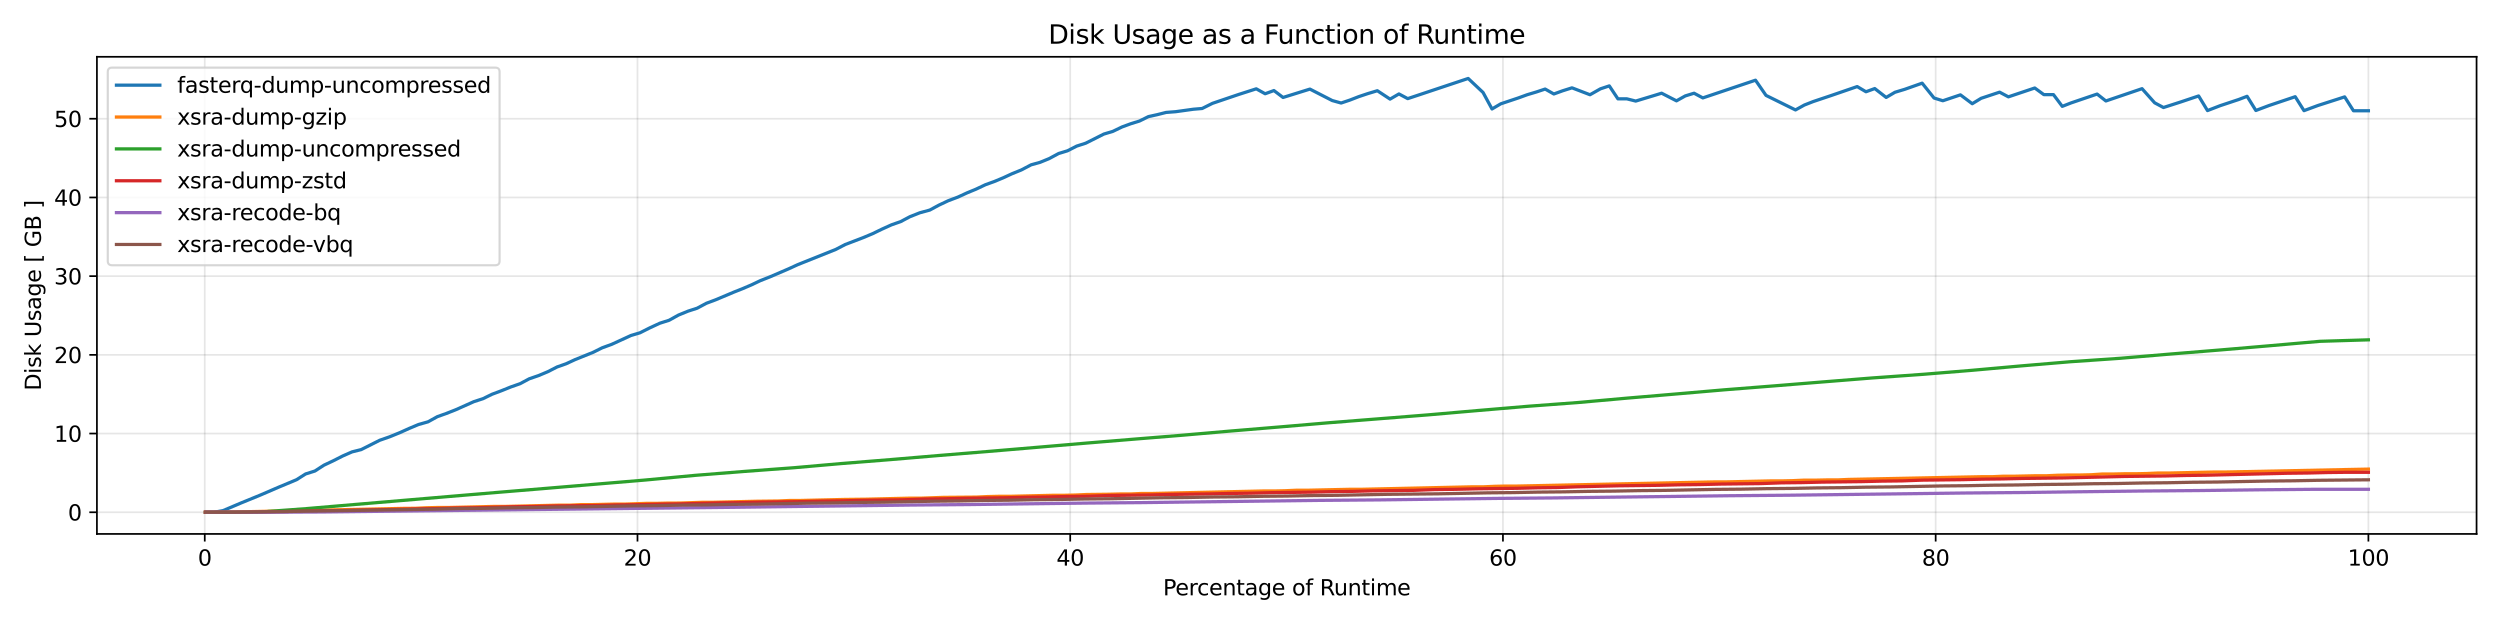 <?xml version="1.0" encoding="utf-8" standalone="no"?>
<!DOCTYPE svg PUBLIC "-//W3C//DTD SVG 1.1//EN"
  "http://www.w3.org/Graphics/SVG/1.1/DTD/svg11.dtd">
<svg xmlns:xlink="http://www.w3.org/1999/xlink" width="1152pt" height="288pt" viewBox="0 0 1152 288" xmlns="http://www.w3.org/2000/svg" version="1.1">
 <defs>
  <style type="text/css">*{stroke-linejoin: round; stroke-linecap: butt}</style>
 </defs>
 <g id="figure_1">
  <g id="patch_1">
   <path d="M 0 288 
L 1152 288 
L 1152 0 
L 0 0 
z
" style="fill: #ffffff"/>
  </g>
  <g id="axes_1">
   <g id="patch_2">
    <path d="M 44.66 246.04 
L 1141.2 246.04 
L 1141.2 26.16 
L 44.66 26.16 
z
" style="fill: #ffffff"/>
   </g>
   <g id="FillBetweenPolyCollection_1"/>
   <g id="FillBetweenPolyCollection_2"/>
   <g id="FillBetweenPolyCollection_3"/>
   <g id="FillBetweenPolyCollection_4"/>
   <g id="FillBetweenPolyCollection_5"/>
   <g id="FillBetweenPolyCollection_6"/>
   <g id="matplotlib.axis_1">
    <g id="xtick_1">
     <g id="line2d_1">
      <path d="M 94.351 246.04 
L 94.351 26.16 
" clip-path="url(#pc19ddff204)" style="fill: none; stroke: #000000; stroke-opacity: 0.1; stroke-width: 0.8; stroke-linecap: square"/>
     </g>
     <g id="line2d_2">
      <defs>
       <path id="ma1c5b568ad" d="M 0 0 
L 0 3.5 
" style="stroke: #000000; stroke-width: 0.8"/>
      </defs>
      <g>
       <use xlink:href="#ma1c5b568ad" x="94.351" y="246.04" style="stroke: #000000; stroke-width: 0.8"/>
      </g>
     </g>
     <g id="text_1">
      <!-- 0 -->
      <g transform="translate(91.17 260.638) scale(0.1 -0.1)">
       <defs>
        <path id="DejaVuSans-30" d="M 2034 4250 
Q 1547 4250 1301 3770 
Q 1056 3291 1056 2328 
Q 1056 1369 1301 889 
Q 1547 409 2034 409 
Q 2525 409 2770 889 
Q 3016 1369 3016 2328 
Q 3016 3291 2770 3770 
Q 2525 4250 2034 4250 
z
M 2034 4750 
Q 2819 4750 3233 4129 
Q 3647 3509 3647 2328 
Q 3647 1150 3233 529 
Q 2819 -91 2034 -91 
Q 1250 -91 836 529 
Q 422 1150 422 2328 
Q 422 3509 836 4129 
Q 1250 4750 2034 4750 
z
" transform="scale(0.016)"/>
       </defs>
       <use xlink:href="#DejaVuSans-30"/>
      </g>
     </g>
    </g>
    <g id="xtick_2">
     <g id="line2d_3">
      <path d="M 293.753 246.04 
L 293.753 26.16 
" clip-path="url(#pc19ddff204)" style="fill: none; stroke: #000000; stroke-opacity: 0.1; stroke-width: 0.8; stroke-linecap: square"/>
     </g>
     <g id="line2d_4">
      <g>
       <use xlink:href="#ma1c5b568ad" x="293.753" y="246.04" style="stroke: #000000; stroke-width: 0.8"/>
      </g>
     </g>
     <g id="text_2">
      <!-- 20 -->
      <g transform="translate(287.39 260.638) scale(0.1 -0.1)">
       <defs>
        <path id="DejaVuSans-32" d="M 1228 531 
L 3431 531 
L 3431 0 
L 469 0 
L 469 531 
Q 828 903 1448 1529 
Q 2069 2156 2228 2338 
Q 2531 2678 2651 2914 
Q 2772 3150 2772 3378 
Q 2772 3750 2511 3984 
Q 2250 4219 1831 4219 
Q 1534 4219 1204 4116 
Q 875 4013 500 3803 
L 500 4441 
Q 881 4594 1212 4672 
Q 1544 4750 1819 4750 
Q 2544 4750 2975 4387 
Q 3406 4025 3406 3419 
Q 3406 3131 3298 2873 
Q 3191 2616 2906 2266 
Q 2828 2175 2409 1742 
Q 1991 1309 1228 531 
z
" transform="scale(0.016)"/>
       </defs>
       <use xlink:href="#DejaVuSans-32"/>
       <use xlink:href="#DejaVuSans-30" transform="translate(63.623 0)"/>
      </g>
     </g>
    </g>
    <g id="xtick_3">
     <g id="line2d_5">
      <path d="M 493.154 246.04 
L 493.154 26.16 
" clip-path="url(#pc19ddff204)" style="fill: none; stroke: #000000; stroke-opacity: 0.1; stroke-width: 0.8; stroke-linecap: square"/>
     </g>
     <g id="line2d_6">
      <g>
       <use xlink:href="#ma1c5b568ad" x="493.154" y="246.04" style="stroke: #000000; stroke-width: 0.8"/>
      </g>
     </g>
     <g id="text_3">
      <!-- 40 -->
      <g transform="translate(486.791 260.638) scale(0.1 -0.1)">
       <defs>
        <path id="DejaVuSans-34" d="M 2419 4116 
L 825 1625 
L 2419 1625 
L 2419 4116 
z
M 2253 4666 
L 3047 4666 
L 3047 1625 
L 3713 1625 
L 3713 1100 
L 3047 1100 
L 3047 0 
L 2419 0 
L 2419 1100 
L 313 1100 
L 313 1709 
L 2253 4666 
z
" transform="scale(0.016)"/>
       </defs>
       <use xlink:href="#DejaVuSans-34"/>
       <use xlink:href="#DejaVuSans-30" transform="translate(63.623 0)"/>
      </g>
     </g>
    </g>
    <g id="xtick_4">
     <g id="line2d_7">
      <path d="M 692.555 246.04 
L 692.555 26.16 
" clip-path="url(#pc19ddff204)" style="fill: none; stroke: #000000; stroke-opacity: 0.1; stroke-width: 0.8; stroke-linecap: square"/>
     </g>
     <g id="line2d_8">
      <g>
       <use xlink:href="#ma1c5b568ad" x="692.555" y="246.04" style="stroke: #000000; stroke-width: 0.8"/>
      </g>
     </g>
     <g id="text_4">
      <!-- 60 -->
      <g transform="translate(686.192 260.638) scale(0.1 -0.1)">
       <defs>
        <path id="DejaVuSans-36" d="M 2113 2584 
Q 1688 2584 1439 2293 
Q 1191 2003 1191 1497 
Q 1191 994 1439 701 
Q 1688 409 2113 409 
Q 2538 409 2786 701 
Q 3034 994 3034 1497 
Q 3034 2003 2786 2293 
Q 2538 2584 2113 2584 
z
M 3366 4563 
L 3366 3988 
Q 3128 4100 2886 4159 
Q 2644 4219 2406 4219 
Q 1781 4219 1451 3797 
Q 1122 3375 1075 2522 
Q 1259 2794 1537 2939 
Q 1816 3084 2150 3084 
Q 2853 3084 3261 2657 
Q 3669 2231 3669 1497 
Q 3669 778 3244 343 
Q 2819 -91 2113 -91 
Q 1303 -91 875 529 
Q 447 1150 447 2328 
Q 447 3434 972 4092 
Q 1497 4750 2381 4750 
Q 2619 4750 2861 4703 
Q 3103 4656 3366 4563 
z
" transform="scale(0.016)"/>
       </defs>
       <use xlink:href="#DejaVuSans-36"/>
       <use xlink:href="#DejaVuSans-30" transform="translate(63.623 0)"/>
      </g>
     </g>
    </g>
    <g id="xtick_5">
     <g id="line2d_9">
      <path d="M 891.956 246.04 
L 891.956 26.16 
" clip-path="url(#pc19ddff204)" style="fill: none; stroke: #000000; stroke-opacity: 0.1; stroke-width: 0.8; stroke-linecap: square"/>
     </g>
     <g id="line2d_10">
      <g>
       <use xlink:href="#ma1c5b568ad" x="891.956" y="246.04" style="stroke: #000000; stroke-width: 0.8"/>
      </g>
     </g>
     <g id="text_5">
      <!-- 80 -->
      <g transform="translate(885.594 260.638) scale(0.1 -0.1)">
       <defs>
        <path id="DejaVuSans-38" d="M 2034 2216 
Q 1584 2216 1326 1975 
Q 1069 1734 1069 1313 
Q 1069 891 1326 650 
Q 1584 409 2034 409 
Q 2484 409 2743 651 
Q 3003 894 3003 1313 
Q 3003 1734 2745 1975 
Q 2488 2216 2034 2216 
z
M 1403 2484 
Q 997 2584 770 2862 
Q 544 3141 544 3541 
Q 544 4100 942 4425 
Q 1341 4750 2034 4750 
Q 2731 4750 3128 4425 
Q 3525 4100 3525 3541 
Q 3525 3141 3298 2862 
Q 3072 2584 2669 2484 
Q 3125 2378 3379 2068 
Q 3634 1759 3634 1313 
Q 3634 634 3220 271 
Q 2806 -91 2034 -91 
Q 1263 -91 848 271 
Q 434 634 434 1313 
Q 434 1759 690 2068 
Q 947 2378 1403 2484 
z
M 1172 3481 
Q 1172 3119 1398 2916 
Q 1625 2713 2034 2713 
Q 2441 2713 2670 2916 
Q 2900 3119 2900 3481 
Q 2900 3844 2670 4047 
Q 2441 4250 2034 4250 
Q 1625 4250 1398 4047 
Q 1172 3844 1172 3481 
z
" transform="scale(0.016)"/>
       </defs>
       <use xlink:href="#DejaVuSans-38"/>
       <use xlink:href="#DejaVuSans-30" transform="translate(63.623 0)"/>
      </g>
     </g>
    </g>
    <g id="xtick_6">
     <g id="line2d_11">
      <path d="M 1091.357 246.04 
L 1091.357 26.16 
" clip-path="url(#pc19ddff204)" style="fill: none; stroke: #000000; stroke-opacity: 0.1; stroke-width: 0.8; stroke-linecap: square"/>
     </g>
     <g id="line2d_12">
      <g>
       <use xlink:href="#ma1c5b568ad" x="1091.357" y="246.04" style="stroke: #000000; stroke-width: 0.8"/>
      </g>
     </g>
     <g id="text_6">
      <!-- 100 -->
      <g transform="translate(1081.814 260.638) scale(0.1 -0.1)">
       <defs>
        <path id="DejaVuSans-31" d="M 794 531 
L 1825 531 
L 1825 4091 
L 703 3866 
L 703 4441 
L 1819 4666 
L 2450 4666 
L 2450 531 
L 3481 531 
L 3481 0 
L 794 0 
L 794 531 
z
" transform="scale(0.016)"/>
       </defs>
       <use xlink:href="#DejaVuSans-31"/>
       <use xlink:href="#DejaVuSans-30" transform="translate(63.623 0)"/>
       <use xlink:href="#DejaVuSans-30" transform="translate(127.246 0)"/>
      </g>
     </g>
    </g>
    <g id="text_7">
     <!-- Percentage of Runtime -->
     <g transform="translate(535.927 274.317) scale(0.1 -0.1)">
      <defs>
       <path id="DejaVuSans-50" d="M 1259 4147 
L 1259 2394 
L 2053 2394 
Q 2494 2394 2734 2622 
Q 2975 2850 2975 3272 
Q 2975 3691 2734 3919 
Q 2494 4147 2053 4147 
L 1259 4147 
z
M 628 4666 
L 2053 4666 
Q 2838 4666 3239 4311 
Q 3641 3956 3641 3272 
Q 3641 2581 3239 2228 
Q 2838 1875 2053 1875 
L 1259 1875 
L 1259 0 
L 628 0 
L 628 4666 
z
" transform="scale(0.016)"/>
       <path id="DejaVuSans-65" d="M 3597 1894 
L 3597 1613 
L 953 1613 
Q 991 1019 1311 708 
Q 1631 397 2203 397 
Q 2534 397 2845 478 
Q 3156 559 3463 722 
L 3463 178 
Q 3153 47 2828 -22 
Q 2503 -91 2169 -91 
Q 1331 -91 842 396 
Q 353 884 353 1716 
Q 353 2575 817 3079 
Q 1281 3584 2069 3584 
Q 2775 3584 3186 3129 
Q 3597 2675 3597 1894 
z
M 3022 2063 
Q 3016 2534 2758 2815 
Q 2500 3097 2075 3097 
Q 1594 3097 1305 2825 
Q 1016 2553 972 2059 
L 3022 2063 
z
" transform="scale(0.016)"/>
       <path id="DejaVuSans-72" d="M 2631 2963 
Q 2534 3019 2420 3045 
Q 2306 3072 2169 3072 
Q 1681 3072 1420 2755 
Q 1159 2438 1159 1844 
L 1159 0 
L 581 0 
L 581 3500 
L 1159 3500 
L 1159 2956 
Q 1341 3275 1631 3429 
Q 1922 3584 2338 3584 
Q 2397 3584 2469 3576 
Q 2541 3569 2628 3553 
L 2631 2963 
z
" transform="scale(0.016)"/>
       <path id="DejaVuSans-63" d="M 3122 3366 
L 3122 2828 
Q 2878 2963 2633 3030 
Q 2388 3097 2138 3097 
Q 1578 3097 1268 2742 
Q 959 2388 959 1747 
Q 959 1106 1268 751 
Q 1578 397 2138 397 
Q 2388 397 2633 464 
Q 2878 531 3122 666 
L 3122 134 
Q 2881 22 2623 -34 
Q 2366 -91 2075 -91 
Q 1284 -91 818 406 
Q 353 903 353 1747 
Q 353 2603 823 3093 
Q 1294 3584 2113 3584 
Q 2378 3584 2631 3529 
Q 2884 3475 3122 3366 
z
" transform="scale(0.016)"/>
       <path id="DejaVuSans-6e" d="M 3513 2113 
L 3513 0 
L 2938 0 
L 2938 2094 
Q 2938 2591 2744 2837 
Q 2550 3084 2163 3084 
Q 1697 3084 1428 2787 
Q 1159 2491 1159 1978 
L 1159 0 
L 581 0 
L 581 3500 
L 1159 3500 
L 1159 2956 
Q 1366 3272 1645 3428 
Q 1925 3584 2291 3584 
Q 2894 3584 3203 3211 
Q 3513 2838 3513 2113 
z
" transform="scale(0.016)"/>
       <path id="DejaVuSans-74" d="M 1172 4494 
L 1172 3500 
L 2356 3500 
L 2356 3053 
L 1172 3053 
L 1172 1153 
Q 1172 725 1289 603 
Q 1406 481 1766 481 
L 2356 481 
L 2356 0 
L 1766 0 
Q 1100 0 847 248 
Q 594 497 594 1153 
L 594 3053 
L 172 3053 
L 172 3500 
L 594 3500 
L 594 4494 
L 1172 4494 
z
" transform="scale(0.016)"/>
       <path id="DejaVuSans-61" d="M 2194 1759 
Q 1497 1759 1228 1600 
Q 959 1441 959 1056 
Q 959 750 1161 570 
Q 1363 391 1709 391 
Q 2188 391 2477 730 
Q 2766 1069 2766 1631 
L 2766 1759 
L 2194 1759 
z
M 3341 1997 
L 3341 0 
L 2766 0 
L 2766 531 
Q 2569 213 2275 61 
Q 1981 -91 1556 -91 
Q 1019 -91 701 211 
Q 384 513 384 1019 
Q 384 1609 779 1909 
Q 1175 2209 1959 2209 
L 2766 2209 
L 2766 2266 
Q 2766 2663 2505 2880 
Q 2244 3097 1772 3097 
Q 1472 3097 1187 3025 
Q 903 2953 641 2809 
L 641 3341 
Q 956 3463 1253 3523 
Q 1550 3584 1831 3584 
Q 2591 3584 2966 3190 
Q 3341 2797 3341 1997 
z
" transform="scale(0.016)"/>
       <path id="DejaVuSans-67" d="M 2906 1791 
Q 2906 2416 2648 2759 
Q 2391 3103 1925 3103 
Q 1463 3103 1205 2759 
Q 947 2416 947 1791 
Q 947 1169 1205 825 
Q 1463 481 1925 481 
Q 2391 481 2648 825 
Q 2906 1169 2906 1791 
z
M 3481 434 
Q 3481 -459 3084 -895 
Q 2688 -1331 1869 -1331 
Q 1566 -1331 1297 -1286 
Q 1028 -1241 775 -1147 
L 775 -588 
Q 1028 -725 1275 -790 
Q 1522 -856 1778 -856 
Q 2344 -856 2625 -561 
Q 2906 -266 2906 331 
L 2906 616 
Q 2728 306 2450 153 
Q 2172 0 1784 0 
Q 1141 0 747 490 
Q 353 981 353 1791 
Q 353 2603 747 3093 
Q 1141 3584 1784 3584 
Q 2172 3584 2450 3431 
Q 2728 3278 2906 2969 
L 2906 3500 
L 3481 3500 
L 3481 434 
z
" transform="scale(0.016)"/>
       <path id="DejaVuSans-20" transform="scale(0.016)"/>
       <path id="DejaVuSans-6f" d="M 1959 3097 
Q 1497 3097 1228 2736 
Q 959 2375 959 1747 
Q 959 1119 1226 758 
Q 1494 397 1959 397 
Q 2419 397 2687 759 
Q 2956 1122 2956 1747 
Q 2956 2369 2687 2733 
Q 2419 3097 1959 3097 
z
M 1959 3584 
Q 2709 3584 3137 3096 
Q 3566 2609 3566 1747 
Q 3566 888 3137 398 
Q 2709 -91 1959 -91 
Q 1206 -91 779 398 
Q 353 888 353 1747 
Q 353 2609 779 3096 
Q 1206 3584 1959 3584 
z
" transform="scale(0.016)"/>
       <path id="DejaVuSans-66" d="M 2375 4863 
L 2375 4384 
L 1825 4384 
Q 1516 4384 1395 4259 
Q 1275 4134 1275 3809 
L 1275 3500 
L 2222 3500 
L 2222 3053 
L 1275 3053 
L 1275 0 
L 697 0 
L 697 3053 
L 147 3053 
L 147 3500 
L 697 3500 
L 697 3744 
Q 697 4328 969 4595 
Q 1241 4863 1831 4863 
L 2375 4863 
z
" transform="scale(0.016)"/>
       <path id="DejaVuSans-52" d="M 2841 2188 
Q 3044 2119 3236 1894 
Q 3428 1669 3622 1275 
L 4263 0 
L 3584 0 
L 2988 1197 
Q 2756 1666 2539 1819 
Q 2322 1972 1947 1972 
L 1259 1972 
L 1259 0 
L 628 0 
L 628 4666 
L 2053 4666 
Q 2853 4666 3247 4331 
Q 3641 3997 3641 3322 
Q 3641 2881 3436 2590 
Q 3231 2300 2841 2188 
z
M 1259 4147 
L 1259 2491 
L 2053 2491 
Q 2509 2491 2742 2702 
Q 2975 2913 2975 3322 
Q 2975 3731 2742 3939 
Q 2509 4147 2053 4147 
L 1259 4147 
z
" transform="scale(0.016)"/>
       <path id="DejaVuSans-75" d="M 544 1381 
L 544 3500 
L 1119 3500 
L 1119 1403 
Q 1119 906 1312 657 
Q 1506 409 1894 409 
Q 2359 409 2629 706 
Q 2900 1003 2900 1516 
L 2900 3500 
L 3475 3500 
L 3475 0 
L 2900 0 
L 2900 538 
Q 2691 219 2414 64 
Q 2138 -91 1772 -91 
Q 1169 -91 856 284 
Q 544 659 544 1381 
z
M 1991 3584 
L 1991 3584 
z
" transform="scale(0.016)"/>
       <path id="DejaVuSans-69" d="M 603 3500 
L 1178 3500 
L 1178 0 
L 603 0 
L 603 3500 
z
M 603 4863 
L 1178 4863 
L 1178 4134 
L 603 4134 
L 603 4863 
z
" transform="scale(0.016)"/>
       <path id="DejaVuSans-6d" d="M 3328 2828 
Q 3544 3216 3844 3400 
Q 4144 3584 4550 3584 
Q 5097 3584 5394 3201 
Q 5691 2819 5691 2113 
L 5691 0 
L 5113 0 
L 5113 2094 
Q 5113 2597 4934 2840 
Q 4756 3084 4391 3084 
Q 3944 3084 3684 2787 
Q 3425 2491 3425 1978 
L 3425 0 
L 2847 0 
L 2847 2094 
Q 2847 2600 2669 2842 
Q 2491 3084 2119 3084 
Q 1678 3084 1418 2786 
Q 1159 2488 1159 1978 
L 1159 0 
L 581 0 
L 581 3500 
L 1159 3500 
L 1159 2956 
Q 1356 3278 1631 3431 
Q 1906 3584 2284 3584 
Q 2666 3584 2933 3390 
Q 3200 3197 3328 2828 
z
" transform="scale(0.016)"/>
      </defs>
      <use xlink:href="#DejaVuSans-50"/>
      <use xlink:href="#DejaVuSans-65" transform="translate(56.678 0)"/>
      <use xlink:href="#DejaVuSans-72" transform="translate(118.201 0)"/>
      <use xlink:href="#DejaVuSans-63" transform="translate(157.064 0)"/>
      <use xlink:href="#DejaVuSans-65" transform="translate(212.045 0)"/>
      <use xlink:href="#DejaVuSans-6e" transform="translate(273.568 0)"/>
      <use xlink:href="#DejaVuSans-74" transform="translate(336.947 0)"/>
      <use xlink:href="#DejaVuSans-61" transform="translate(376.156 0)"/>
      <use xlink:href="#DejaVuSans-67" transform="translate(437.436 0)"/>
      <use xlink:href="#DejaVuSans-65" transform="translate(500.912 0)"/>
      <use xlink:href="#DejaVuSans-20" transform="translate(562.436 0)"/>
      <use xlink:href="#DejaVuSans-6f" transform="translate(594.223 0)"/>
      <use xlink:href="#DejaVuSans-66" transform="translate(655.404 0)"/>
      <use xlink:href="#DejaVuSans-20" transform="translate(690.609 0)"/>
      <use xlink:href="#DejaVuSans-52" transform="translate(722.396 0)"/>
      <use xlink:href="#DejaVuSans-75" transform="translate(787.379 0)"/>
      <use xlink:href="#DejaVuSans-6e" transform="translate(850.758 0)"/>
      <use xlink:href="#DejaVuSans-74" transform="translate(914.137 0)"/>
      <use xlink:href="#DejaVuSans-69" transform="translate(953.346 0)"/>
      <use xlink:href="#DejaVuSans-6d" transform="translate(981.129 0)"/>
      <use xlink:href="#DejaVuSans-65" transform="translate(1078.541 0)"/>
     </g>
    </g>
   </g>
   <g id="matplotlib.axis_2">
    <g id="ytick_1">
     <g id="line2d_13">
      <path d="M 44.66 236.045 
L 1141.2 236.045 
" clip-path="url(#pc19ddff204)" style="fill: none; stroke: #000000; stroke-opacity: 0.1; stroke-width: 0.8; stroke-linecap: square"/>
     </g>
     <g id="line2d_14">
      <defs>
       <path id="m688f9ea0b5" d="M 0 0 
L -3.5 0 
" style="stroke: #000000; stroke-width: 0.8"/>
      </defs>
      <g>
       <use xlink:href="#m688f9ea0b5" x="44.66" y="236.045" style="stroke: #000000; stroke-width: 0.8"/>
      </g>
     </g>
     <g id="text_8">
      <!-- 0 -->
      <g transform="translate(31.297 239.845) scale(0.1 -0.1)">
       <use xlink:href="#DejaVuSans-30"/>
      </g>
     </g>
    </g>
    <g id="ytick_2">
     <g id="line2d_15">
      <path d="M 44.66 199.78 
L 1141.2 199.78 
" clip-path="url(#pc19ddff204)" style="fill: none; stroke: #000000; stroke-opacity: 0.1; stroke-width: 0.8; stroke-linecap: square"/>
     </g>
     <g id="line2d_16">
      <g>
       <use xlink:href="#m688f9ea0b5" x="44.66" y="199.78" style="stroke: #000000; stroke-width: 0.8"/>
      </g>
     </g>
     <g id="text_9">
      <!-- 10 -->
      <g transform="translate(24.935 203.579) scale(0.1 -0.1)">
       <use xlink:href="#DejaVuSans-31"/>
       <use xlink:href="#DejaVuSans-30" transform="translate(63.623 0)"/>
      </g>
     </g>
    </g>
    <g id="ytick_3">
     <g id="line2d_17">
      <path d="M 44.66 163.515 
L 1141.2 163.515 
" clip-path="url(#pc19ddff204)" style="fill: none; stroke: #000000; stroke-opacity: 0.1; stroke-width: 0.8; stroke-linecap: square"/>
     </g>
     <g id="line2d_18">
      <g>
       <use xlink:href="#m688f9ea0b5" x="44.66" y="163.515" style="stroke: #000000; stroke-width: 0.8"/>
      </g>
     </g>
     <g id="text_10">
      <!-- 20 -->
      <g transform="translate(24.935 167.314) scale(0.1 -0.1)">
       <use xlink:href="#DejaVuSans-32"/>
       <use xlink:href="#DejaVuSans-30" transform="translate(63.623 0)"/>
      </g>
     </g>
    </g>
    <g id="ytick_4">
     <g id="line2d_19">
      <path d="M 44.66 127.25 
L 1141.2 127.25 
" clip-path="url(#pc19ddff204)" style="fill: none; stroke: #000000; stroke-opacity: 0.1; stroke-width: 0.8; stroke-linecap: square"/>
     </g>
     <g id="line2d_20">
      <g>
       <use xlink:href="#m688f9ea0b5" x="44.66" y="127.25" style="stroke: #000000; stroke-width: 0.8"/>
      </g>
     </g>
     <g id="text_11">
      <!-- 30 -->
      <g transform="translate(24.935 131.049) scale(0.1 -0.1)">
       <defs>
        <path id="DejaVuSans-33" d="M 2597 2516 
Q 3050 2419 3304 2112 
Q 3559 1806 3559 1356 
Q 3559 666 3084 287 
Q 2609 -91 1734 -91 
Q 1441 -91 1130 -33 
Q 819 25 488 141 
L 488 750 
Q 750 597 1062 519 
Q 1375 441 1716 441 
Q 2309 441 2620 675 
Q 2931 909 2931 1356 
Q 2931 1769 2642 2001 
Q 2353 2234 1838 2234 
L 1294 2234 
L 1294 2753 
L 1863 2753 
Q 2328 2753 2575 2939 
Q 2822 3125 2822 3475 
Q 2822 3834 2567 4026 
Q 2313 4219 1838 4219 
Q 1578 4219 1281 4162 
Q 984 4106 628 3988 
L 628 4550 
Q 988 4650 1302 4700 
Q 1616 4750 1894 4750 
Q 2613 4750 3031 4423 
Q 3450 4097 3450 3541 
Q 3450 3153 3228 2886 
Q 3006 2619 2597 2516 
z
" transform="scale(0.016)"/>
       </defs>
       <use xlink:href="#DejaVuSans-33"/>
       <use xlink:href="#DejaVuSans-30" transform="translate(63.623 0)"/>
      </g>
     </g>
    </g>
    <g id="ytick_5">
     <g id="line2d_21">
      <path d="M 44.66 90.985 
L 1141.2 90.985 
" clip-path="url(#pc19ddff204)" style="fill: none; stroke: #000000; stroke-opacity: 0.1; stroke-width: 0.8; stroke-linecap: square"/>
     </g>
     <g id="line2d_22">
      <g>
       <use xlink:href="#m688f9ea0b5" x="44.66" y="90.985" style="stroke: #000000; stroke-width: 0.8"/>
      </g>
     </g>
     <g id="text_12">
      <!-- 40 -->
      <g transform="translate(24.935 94.784) scale(0.1 -0.1)">
       <use xlink:href="#DejaVuSans-34"/>
       <use xlink:href="#DejaVuSans-30" transform="translate(63.623 0)"/>
      </g>
     </g>
    </g>
    <g id="ytick_6">
     <g id="line2d_23">
      <path d="M 44.66 54.719 
L 1141.2 54.719 
" clip-path="url(#pc19ddff204)" style="fill: none; stroke: #000000; stroke-opacity: 0.1; stroke-width: 0.8; stroke-linecap: square"/>
     </g>
     <g id="line2d_24">
      <g>
       <use xlink:href="#m688f9ea0b5" x="44.66" y="54.719" style="stroke: #000000; stroke-width: 0.8"/>
      </g>
     </g>
     <g id="text_13">
      <!-- 50 -->
      <g transform="translate(24.935 58.519) scale(0.1 -0.1)">
       <defs>
        <path id="DejaVuSans-35" d="M 691 4666 
L 3169 4666 
L 3169 4134 
L 1269 4134 
L 1269 2991 
Q 1406 3038 1543 3061 
Q 1681 3084 1819 3084 
Q 2600 3084 3056 2656 
Q 3513 2228 3513 1497 
Q 3513 744 3044 326 
Q 2575 -91 1722 -91 
Q 1428 -91 1123 -41 
Q 819 9 494 109 
L 494 744 
Q 775 591 1075 516 
Q 1375 441 1709 441 
Q 2250 441 2565 725 
Q 2881 1009 2881 1497 
Q 2881 1984 2565 2268 
Q 2250 2553 1709 2553 
Q 1456 2553 1204 2497 
Q 953 2441 691 2322 
L 691 4666 
z
" transform="scale(0.016)"/>
       </defs>
       <use xlink:href="#DejaVuSans-35"/>
       <use xlink:href="#DejaVuSans-30" transform="translate(63.623 0)"/>
      </g>
     </g>
    </g>
    <g id="text_14">
     <!-- Disk Usage [ GB ] -->
     <g transform="translate(18.855 179.98) rotate(-90) scale(0.1 -0.1)">
      <defs>
       <path id="DejaVuSans-44" d="M 1259 4147 
L 1259 519 
L 2022 519 
Q 2988 519 3436 956 
Q 3884 1394 3884 2338 
Q 3884 3275 3436 3711 
Q 2988 4147 2022 4147 
L 1259 4147 
z
M 628 4666 
L 1925 4666 
Q 3281 4666 3915 4102 
Q 4550 3538 4550 2338 
Q 4550 1131 3912 565 
Q 3275 0 1925 0 
L 628 0 
L 628 4666 
z
" transform="scale(0.016)"/>
       <path id="DejaVuSans-73" d="M 2834 3397 
L 2834 2853 
Q 2591 2978 2328 3040 
Q 2066 3103 1784 3103 
Q 1356 3103 1142 2972 
Q 928 2841 928 2578 
Q 928 2378 1081 2264 
Q 1234 2150 1697 2047 
L 1894 2003 
Q 2506 1872 2764 1633 
Q 3022 1394 3022 966 
Q 3022 478 2636 193 
Q 2250 -91 1575 -91 
Q 1294 -91 989 -36 
Q 684 19 347 128 
L 347 722 
Q 666 556 975 473 
Q 1284 391 1588 391 
Q 1994 391 2212 530 
Q 2431 669 2431 922 
Q 2431 1156 2273 1281 
Q 2116 1406 1581 1522 
L 1381 1569 
Q 847 1681 609 1914 
Q 372 2147 372 2553 
Q 372 3047 722 3315 
Q 1072 3584 1716 3584 
Q 2034 3584 2315 3537 
Q 2597 3491 2834 3397 
z
" transform="scale(0.016)"/>
       <path id="DejaVuSans-6b" d="M 581 4863 
L 1159 4863 
L 1159 1991 
L 2875 3500 
L 3609 3500 
L 1753 1863 
L 3688 0 
L 2938 0 
L 1159 1709 
L 1159 0 
L 581 0 
L 581 4863 
z
" transform="scale(0.016)"/>
       <path id="DejaVuSans-55" d="M 556 4666 
L 1191 4666 
L 1191 1831 
Q 1191 1081 1462 751 
Q 1734 422 2344 422 
Q 2950 422 3222 751 
Q 3494 1081 3494 1831 
L 3494 4666 
L 4128 4666 
L 4128 1753 
Q 4128 841 3676 375 
Q 3225 -91 2344 -91 
Q 1459 -91 1007 375 
Q 556 841 556 1753 
L 556 4666 
z
" transform="scale(0.016)"/>
       <path id="DejaVuSans-5b" d="M 550 4863 
L 1875 4863 
L 1875 4416 
L 1125 4416 
L 1125 -397 
L 1875 -397 
L 1875 -844 
L 550 -844 
L 550 4863 
z
" transform="scale(0.016)"/>
       <path id="DejaVuSans-47" d="M 3809 666 
L 3809 1919 
L 2778 1919 
L 2778 2438 
L 4434 2438 
L 4434 434 
Q 4069 175 3628 42 
Q 3188 -91 2688 -91 
Q 1594 -91 976 548 
Q 359 1188 359 2328 
Q 359 3472 976 4111 
Q 1594 4750 2688 4750 
Q 3144 4750 3555 4637 
Q 3966 4525 4313 4306 
L 4313 3634 
Q 3963 3931 3569 4081 
Q 3175 4231 2741 4231 
Q 1884 4231 1454 3753 
Q 1025 3275 1025 2328 
Q 1025 1384 1454 906 
Q 1884 428 2741 428 
Q 3075 428 3337 486 
Q 3600 544 3809 666 
z
" transform="scale(0.016)"/>
       <path id="DejaVuSans-42" d="M 1259 2228 
L 1259 519 
L 2272 519 
Q 2781 519 3026 730 
Q 3272 941 3272 1375 
Q 3272 1813 3026 2020 
Q 2781 2228 2272 2228 
L 1259 2228 
z
M 1259 4147 
L 1259 2741 
L 2194 2741 
Q 2656 2741 2882 2914 
Q 3109 3088 3109 3444 
Q 3109 3797 2882 3972 
Q 2656 4147 2194 4147 
L 1259 4147 
z
M 628 4666 
L 2241 4666 
Q 2963 4666 3353 4366 
Q 3744 4066 3744 3513 
Q 3744 3084 3544 2831 
Q 3344 2578 2956 2516 
Q 3422 2416 3680 2098 
Q 3938 1781 3938 1306 
Q 3938 681 3513 340 
Q 3088 0 2303 0 
L 628 0 
L 628 4666 
z
" transform="scale(0.016)"/>
       <path id="DejaVuSans-5d" d="M 1947 4863 
L 1947 -844 
L 622 -844 
L 622 -397 
L 1369 -397 
L 1369 4416 
L 622 4416 
L 622 4863 
L 1947 4863 
z
" transform="scale(0.016)"/>
      </defs>
      <use xlink:href="#DejaVuSans-44"/>
      <use xlink:href="#DejaVuSans-69" transform="translate(77.002 0)"/>
      <use xlink:href="#DejaVuSans-73" transform="translate(104.785 0)"/>
      <use xlink:href="#DejaVuSans-6b" transform="translate(156.885 0)"/>
      <use xlink:href="#DejaVuSans-20" transform="translate(214.795 0)"/>
      <use xlink:href="#DejaVuSans-55" transform="translate(246.582 0)"/>
      <use xlink:href="#DejaVuSans-73" transform="translate(319.775 0)"/>
      <use xlink:href="#DejaVuSans-61" transform="translate(371.875 0)"/>
      <use xlink:href="#DejaVuSans-67" transform="translate(433.154 0)"/>
      <use xlink:href="#DejaVuSans-65" transform="translate(496.631 0)"/>
      <use xlink:href="#DejaVuSans-20" transform="translate(558.154 0)"/>
      <use xlink:href="#DejaVuSans-5b" transform="translate(589.941 0)"/>
      <use xlink:href="#DejaVuSans-20" transform="translate(628.955 0)"/>
      <use xlink:href="#DejaVuSans-47" transform="translate(660.742 0)"/>
      <use xlink:href="#DejaVuSans-42" transform="translate(738.232 0)"/>
      <use xlink:href="#DejaVuSans-20" transform="translate(806.836 0)"/>
      <use xlink:href="#DejaVuSans-5d" transform="translate(838.623 0)"/>
     </g>
    </g>
   </g>
   <g id="line2d_25">
    <path d="M 94.503 236.045 
L 98.59 236.045 
L 102.754 235.295 
L 111.043 231.781 
L 119.937 228.141 
L 128.264 224.55 
L 136.628 221.058 
L 140.829 218.394 
L 145.106 217.049 
L 149.27 214.357 
L 153.584 212.324 
L 157.975 210.093 
L 162.252 208.216 
L 166.415 207.182 
L 174.969 202.875 
L 179.511 201.289 
L 184.242 199.362 
L 188.518 197.436 
L 192.833 195.622 
L 197.224 194.376 
L 201.538 191.996 
L 205.664 190.523 
L 209.979 188.823 
L 218.343 185.083 
L 222.544 183.723 
L 226.708 181.683 
L 230.947 180.096 
L 235.451 178.283 
L 239.652 176.81 
L 243.891 174.543 
L 248.168 173.07 
L 252.482 171.257 
L 256.684 169.103 
L 260.847 167.63 
L 265.01 165.704 
L 273.413 162.304 
L 277.5 160.264 
L 281.853 158.677 
L 290.747 154.597 
L 294.911 153.351 
L 299.415 151.084 
L 304.07 148.931 
L 308.347 147.571 
L 312.624 145.191 
L 317.052 143.378 
L 321.253 142.018 
L 325.492 139.751 
L 329.731 138.165 
L 338.058 134.652 
L 342.07 133.065 
L 346.309 131.252 
L 350.359 129.325 
L 354.674 127.625 
L 363.379 123.885 
L 367.58 121.959 
L 385.142 114.932 
L 389.494 112.666 
L 397.783 109.493 
L 402.098 107.679 
L 406.299 105.639 
L 410.803 103.599 
L 415.004 102.126 
L 419.281 99.86 
L 423.861 98.046 
L 428.44 96.8 
L 432.641 94.533 
L 436.956 92.493 
L 441.46 90.793 
L 445.624 88.867 
L 449.749 87.167 
L 454.064 85.127 
L 458.151 83.654 
L 462.239 81.954 
L 466.402 80.027 
L 470.604 78.327 
L 475.145 75.947 
L 479.233 74.814 
L 483.396 73.114 
L 487.825 70.734 
L 491.912 69.487 
L 496.113 67.334 
L 500.315 65.974 
L 508.641 61.781 
L 512.805 60.534 
L 517.044 58.495 
L 521.056 57.021 
L 525.068 55.775 
L 529.193 53.735 
L 533.281 52.828 
L 537.331 51.808 
L 541.759 51.468 
L 549.896 50.335 
L 553.946 49.995 
L 558.715 47.615 
L 570.751 43.535 
L 578.888 40.929 
L 582.976 43.202 
L 587.026 41.729 
L 591.227 44.909 
L 603.603 41.056 
L 613.898 46.333 
L 617.986 47.473 
L 622.036 46.113 
L 626.123 44.527 
L 630.173 43.167 
L 634.677 41.807 
L 640.543 45.667 
L 644.631 43.287 
L 648.681 45.448 
L 676.537 36.155 
L 683.388 42.607 
L 687.513 50.214 
L 691.563 47.835 
L 699.701 45.115 
L 703.75 43.641 
L 707.914 42.395 
L 712.001 41.035 
L 716.013 43.308 
L 720.063 41.835 
L 724.378 40.475 
L 732.667 43.655 
L 737.474 40.936 
L 741.561 39.576 
L 745.535 45.547 
L 749.661 45.547 
L 753.748 46.574 
L 761.621 44.194 
L 765.671 42.947 
L 772.521 46.467 
L 776.571 44.201 
L 780.621 42.954 
L 784.671 45.115 
L 808.932 36.955 
L 813.776 43.96 
L 827.364 50.661 
L 831.451 48.394 
L 835.501 46.807 
L 843.601 44.088 
L 855.788 39.894 
L 859.838 42.281 
L 863.888 40.808 
L 869.149 44.895 
L 873.198 42.515 
L 877.702 41.155 
L 885.726 38.322 
L 891.214 45.171 
L 895.264 46.425 
L 903.364 43.705 
L 908.814 47.792 
L 912.901 45.299 
L 921.417 42.466 
L 925.467 44.626 
L 937.617 40.546 
L 941.818 43.613 
L 946.246 43.613 
L 950.296 49.01 
L 954.346 47.424 
L 966.344 43.344 
L 970.393 46.524 
L 987.047 40.858 
L 992.875 47.381 
L 996.925 49.542 
L 1005.025 46.935 
L 1013.124 44.215 
L 1017.212 50.951 
L 1023.079 48.684 
L 1031.594 45.851 
L 1035.455 44.378 
L 1039.505 50.909 
L 1045.523 48.642 
L 1057.634 44.562 
L 1061.684 50.986 
L 1068.118 48.607 
L 1076.218 46 
L 1080.419 44.64 
L 1084.469 51.029 
L 1091.357 51.029 
L 1091.357 51.029 
" clip-path="url(#pc19ddff204)" style="fill: none; stroke: #1f77b4; stroke-width: 1.5; stroke-linecap: square"/>
   </g>
   <g id="line2d_26">
    <path d="M 94.589 236.045 
L 104.973 235.982 
L 186.231 234.26 
L 191.327 234.225 
L 196.472 233.977 
L 201.568 233.857 
L 206.712 233.857 
L 227.146 233.375 
L 232.195 233.375 
L 257.582 232.78 
L 262.726 232.773 
L 267.632 232.539 
L 272.538 232.539 
L 282.731 232.298 
L 287.875 232.291 
L 298.115 231.944 
L 303.164 231.937 
L 308.118 231.817 
L 313.214 231.81 
L 323.455 231.463 
L 328.361 231.456 
L 348.604 230.981 
L 358.654 230.861 
L 363.798 230.627 
L 368.895 230.62 
L 389.281 230.145 
L 399.331 230.025 
L 419.526 229.543 
L 424.67 229.543 
L 434.768 229.189 
L 450.01 229.061 
L 454.868 228.828 
L 459.965 228.707 
L 465.061 228.707 
L 485.59 228.226 
L 490.544 228.226 
L 495.64 228.105 
L 500.737 227.871 
L 510.787 227.751 
L 515.883 227.631 
L 520.98 227.624 
L 526.124 227.39 
L 531.22 227.39 
L 581.804 226.249 
L 586.948 226.249 
L 592.092 226.136 
L 597.189 225.909 
L 602.19 225.909 
L 622.719 225.456 
L 627.815 225.456 
L 678.59 224.323 
L 683.686 224.323 
L 688.783 224.096 
L 693.879 223.983 
L 698.976 223.983 
L 790.284 222.056 
L 795.38 222.056 
L 815.861 221.603 
L 820.958 221.603 
L 826.007 221.49 
L 831.103 221.263 
L 836.438 221.263 
L 841.582 221.15 
L 846.631 221.15 
L 851.775 220.923 
L 912.647 219.676 
L 917.791 219.676 
L 922.935 219.45 
L 927.936 219.45 
L 938.177 219.223 
L 943.131 219.223 
L 948.179 218.996 
L 953.323 218.883 
L 958.42 218.883 
L 963.564 218.77 
L 968.708 218.43 
L 973.805 218.43 
L 978.949 218.316 
L 984.045 218.316 
L 989.142 218.203 
L 994.238 217.976 
L 999.382 217.976 
L 1019.721 217.523 
L 1024.817 217.523 
L 1091.357 216.163 
L 1091.357 216.163 
" clip-path="url(#pc19ddff204)" style="fill: none; stroke: #ff7f0e; stroke-width: 1.5; stroke-linecap: square"/>
   </g>
   <g id="line2d_27">
    <path d="M 95.186 236.045 
L 118.348 236.045 
L 141.093 234.375 
L 163.628 232.456 
L 185.538 230.599 
L 207.24 228.755 
L 229.567 226.864 
L 252.311 224.979 
L 275.056 223.067 
L 297.175 221.21 
L 320.337 219.041 
L 343.081 217.228 
L 365.826 215.528 
L 387.736 213.601 
L 410.272 211.788 
L 433.016 209.861 
L 455.135 208.048 
L 477.879 206.122 
L 500.415 204.195 
L 522.325 202.382 
L 544.652 200.568 
L 566.771 198.642 
L 589.933 196.715 
L 612.469 194.789 
L 635.422 192.975 
L 658.167 191.162 
L 681.537 189.122 
L 704.282 187.196 
L 727.027 185.496 
L 749.771 183.456 
L 772.516 181.529 
L 794.843 179.603 
L 817.796 177.789 
L 840.123 175.976 
L 862.659 174.163 
L 886.447 172.463 
L 908.566 170.65 
L 931.31 168.61 
L 954.055 166.683 
L 977.008 165.096 
L 999.753 163.17 
L 1023.332 161.243 
L 1045.868 159.317 
L 1069.03 157.277 
L 1091.357 156.597 
" clip-path="url(#pc19ddff204)" style="fill: none; stroke: #2ca02c; stroke-width: 1.5; stroke-linecap: square"/>
   </g>
   <g id="line2d_28">
    <path d="M 94.699 236.045 
L 105.736 236.045 
L 115.035 236.031 
L 124.595 235.858 
L 133.807 235.676 
L 143.541 235.495 
L 152.84 235.321 
L 162.313 235.14 
L 171.612 234.966 
L 181.172 234.771 
L 190.906 234.545 
L 200.118 234.375 
L 209.591 234.106 
L 218.977 233.986 
L 228.45 233.752 
L 237.402 233.511 
L 246.788 233.398 
L 256.434 233.157 
L 265.82 233.037 
L 275.293 232.923 
L 284.94 232.682 
L 294.239 232.562 
L 303.712 232.328 
L 313.098 232.208 
L 322.397 231.974 
L 331.783 231.74 
L 341.082 231.62 
L 350.469 231.386 
L 359.855 231.266 
L 369.328 231.145 
L 378.887 230.912 
L 387.926 230.791 
L 397.225 230.557 
L 406.524 230.437 
L 415.823 230.317 
L 425.557 229.97 
L 434.856 229.849 
L 444.503 229.615 
L 453.802 229.495 
L 463.449 229.375 
L 472.922 229.141 
L 482.308 229.013 
L 491.607 228.787 
L 501.34 228.666 
L 510.987 228.319 
L 520.46 228.199 
L 529.933 228.078 
L 538.798 227.845 
L 548.184 227.724 
L 557.483 227.604 
L 567.39 227.37 
L 576.603 227.25 
L 585.902 227.016 
L 595.201 226.896 
L 604.674 226.775 
L 613.712 226.541 
L 623.011 226.421 
L 632.571 226.187 
L 642.044 226.067 
L 651.517 225.946 
L 661.164 225.599 
L 670.55 225.479 
L 680.631 225.245 
L 689.93 225.125 
L 699.316 225.004 
L 708.615 224.771 
L 717.915 224.65 
L 727.04 224.31 
L 736.339 224.084 
L 745.812 223.857 
L 755.111 223.744 
L 764.236 223.63 
L 773.796 223.404 
L 783.356 223.29 
L 792.742 223.064 
L 802.128 222.95 
L 811.427 222.837 
L 820.9 222.497 
L 830.286 222.384 
L 839.585 222.157 
L 848.798 222.044 
L 857.836 221.93 
L 867.135 221.704 
L 876.521 221.59 
L 885.82 221.25 
L 895.12 221.137 
L 904.332 221.024 
L 913.631 220.797 
L 922.93 220.684 
L 932.316 220.457 
L 941.789 220.344 
L 950.914 220.23 
L 960.213 220.004 
L 969.86 219.777 
L 978.899 219.55 
L 988.198 219.437 
L 997.671 219.324 
L 1007.144 219.097 
L 1016.443 218.984 
L 1025.829 218.757 
L 1035.128 218.53 
L 1044.601 218.304 
L 1053.987 218.077 
L 1063.46 217.964 
L 1072.759 217.737 
L 1082.058 217.624 
L 1091.357 217.624 
" clip-path="url(#pc19ddff204)" style="fill: none; stroke: #d62728; stroke-width: 1.5; stroke-linecap: square"/>
   </g>
   <g id="line2d_29">
    <path d="M 95.315 236.045 
L 121.584 236.045 
L 148.576 235.92 
L 174.844 235.618 
L 201.595 235.308 
L 228.828 234.992 
L 256.061 234.684 
L 283.293 234.377 
L 311.249 234.061 
L 337.759 233.765 
L 365.232 233.41 
L 392.706 233.07 
L 419.698 232.73 
L 446.448 232.503 
L 473.199 232.163 
L 500.191 231.823 
L 526.46 231.597 
L 553.451 231.257 
L 580.925 230.917 
L 607.917 230.577 
L 635.631 230.35 
L 662.382 230.01 
L 689.374 229.67 
L 716.124 229.443 
L 742.634 229.103 
L 770.59 228.763 
L 797.341 228.423 
L 824.332 228.197 
L 851.565 227.857 
L 878.557 227.517 
L 905.548 227.177 
L 932.058 226.95 
L 958.086 226.61 
L 986.041 226.27 
L 1013.274 226.044 
L 1040.748 225.704 
L 1065.571 225.477 
L 1091.357 225.477 
" clip-path="url(#pc19ddff204)" style="fill: none; stroke: #9467bd; stroke-width: 1.5; stroke-linecap: square"/>
   </g>
   <g id="line2d_30">
    <path d="M 94.784 236.045 
L 106.898 236.045 
L 118.471 235.908 
L 130.152 235.731 
L 141.833 235.544 
L 153.19 235.367 
L 164.763 235.187 
L 176.444 235.006 
L 188.125 234.825 
L 199.698 234.641 
L 211.379 234.351 
L 222.627 234.238 
L 233.876 234.011 
L 245.016 233.898 
L 256.697 233.671 
L 268.27 233.558 
L 279.951 233.331 
L 291.633 233.105 
L 302.773 232.991 
L 314.346 232.765 
L 326.027 232.651 
L 337.276 232.425 
L 348.957 232.311 
L 360.638 232.085 
L 372.211 231.858 
L 383.892 231.745 
L 395.573 231.518 
L 406.93 231.405 
L 418.719 231.178 
L 430.4 230.951 
L 442.081 230.838 
L 453.222 230.611 
L 464.903 230.498 
L 476.367 230.271 
L 488.157 230.158 
L 499.73 229.932 
L 511.519 229.818 
L 523.416 229.592 
L 535.098 229.365 
L 546.779 229.252 
L 558.46 229.025 
L 570.141 228.912 
L 581.714 228.685 
L 593.179 228.572 
L 604.968 228.345 
L 616.325 228.232 
L 628.006 228.005 
L 639.579 227.778 
L 650.935 227.665 
L 662.617 227.552 
L 674.19 227.325 
L 685.654 227.098 
L 697.227 226.985 
L 708.908 226.758 
L 720.481 226.645 
L 732.163 226.418 
L 743.736 226.305 
L 755.417 226.078 
L 767.098 225.965 
L 778.779 225.738 
L 790.46 225.512 
L 802.358 225.398 
L 813.93 225.172 
L 825.612 225.058 
L 837.185 224.832 
L 848.649 224.718 
L 859.898 224.492 
L 871.471 224.378 
L 883.044 224.152 
L 894.725 223.925 
L 906.406 223.812 
L 917.979 223.585 
L 929.66 223.472 
L 941.341 223.245 
L 953.022 223.132 
L 964.271 222.905 
L 975.844 222.792 
L 987.201 222.565 
L 998.665 222.452 
L 1010.238 222.225 
L 1021.919 222.112 
L 1033.492 221.885 
L 1045.174 221.659 
L 1056.855 221.545 
L 1068.211 221.319 
L 1079.784 221.205 
L 1091.357 221.092 
" clip-path="url(#pc19ddff204)" style="fill: none; stroke: #8c564b; stroke-width: 1.5; stroke-linecap: square"/>
   </g>
   <g id="line2d_31"/>
   <g id="line2d_32"/>
   <g id="line2d_33"/>
   <g id="line2d_34"/>
   <g id="line2d_35"/>
   <g id="line2d_36"/>
   <g id="patch_3">
    <path d="M 44.66 246.04 
L 44.66 26.16 
" style="fill: none; stroke: #000000; stroke-width: 0.8; stroke-linejoin: miter; stroke-linecap: square"/>
   </g>
   <g id="patch_4">
    <path d="M 1141.2 246.04 
L 1141.2 26.16 
" style="fill: none; stroke: #000000; stroke-width: 0.8; stroke-linejoin: miter; stroke-linecap: square"/>
   </g>
   <g id="patch_5">
    <path d="M 44.66 246.04 
L 1141.2 246.04 
" style="fill: none; stroke: #000000; stroke-width: 0.8; stroke-linejoin: miter; stroke-linecap: square"/>
   </g>
   <g id="patch_6">
    <path d="M 44.66 26.16 
L 1141.2 26.16 
" style="fill: none; stroke: #000000; stroke-width: 0.8; stroke-linejoin: miter; stroke-linecap: square"/>
   </g>
   <g id="text_15">
    <!-- Disk Usage as a Function of Runtime -->
    <g transform="translate(483.067 20.16) scale(0.12 -0.12)">
     <defs>
      <path id="DejaVuSans-46" d="M 628 4666 
L 3309 4666 
L 3309 4134 
L 1259 4134 
L 1259 2759 
L 3109 2759 
L 3109 2228 
L 1259 2228 
L 1259 0 
L 628 0 
L 628 4666 
z
" transform="scale(0.016)"/>
     </defs>
     <use xlink:href="#DejaVuSans-44"/>
     <use xlink:href="#DejaVuSans-69" transform="translate(77.002 0)"/>
     <use xlink:href="#DejaVuSans-73" transform="translate(104.785 0)"/>
     <use xlink:href="#DejaVuSans-6b" transform="translate(156.885 0)"/>
     <use xlink:href="#DejaVuSans-20" transform="translate(214.795 0)"/>
     <use xlink:href="#DejaVuSans-55" transform="translate(246.582 0)"/>
     <use xlink:href="#DejaVuSans-73" transform="translate(319.775 0)"/>
     <use xlink:href="#DejaVuSans-61" transform="translate(371.875 0)"/>
     <use xlink:href="#DejaVuSans-67" transform="translate(433.154 0)"/>
     <use xlink:href="#DejaVuSans-65" transform="translate(496.631 0)"/>
     <use xlink:href="#DejaVuSans-20" transform="translate(558.154 0)"/>
     <use xlink:href="#DejaVuSans-61" transform="translate(589.941 0)"/>
     <use xlink:href="#DejaVuSans-73" transform="translate(651.221 0)"/>
     <use xlink:href="#DejaVuSans-20" transform="translate(703.32 0)"/>
     <use xlink:href="#DejaVuSans-61" transform="translate(735.107 0)"/>
     <use xlink:href="#DejaVuSans-20" transform="translate(796.387 0)"/>
     <use xlink:href="#DejaVuSans-46" transform="translate(828.174 0)"/>
     <use xlink:href="#DejaVuSans-75" transform="translate(880.193 0)"/>
     <use xlink:href="#DejaVuSans-6e" transform="translate(943.572 0)"/>
     <use xlink:href="#DejaVuSans-63" transform="translate(1006.951 0)"/>
     <use xlink:href="#DejaVuSans-74" transform="translate(1061.932 0)"/>
     <use xlink:href="#DejaVuSans-69" transform="translate(1101.141 0)"/>
     <use xlink:href="#DejaVuSans-6f" transform="translate(1128.924 0)"/>
     <use xlink:href="#DejaVuSans-6e" transform="translate(1190.105 0)"/>
     <use xlink:href="#DejaVuSans-20" transform="translate(1253.484 0)"/>
     <use xlink:href="#DejaVuSans-6f" transform="translate(1285.271 0)"/>
     <use xlink:href="#DejaVuSans-66" transform="translate(1346.453 0)"/>
     <use xlink:href="#DejaVuSans-20" transform="translate(1381.658 0)"/>
     <use xlink:href="#DejaVuSans-52" transform="translate(1413.445 0)"/>
     <use xlink:href="#DejaVuSans-75" transform="translate(1478.428 0)"/>
     <use xlink:href="#DejaVuSans-6e" transform="translate(1541.807 0)"/>
     <use xlink:href="#DejaVuSans-74" transform="translate(1605.186 0)"/>
     <use xlink:href="#DejaVuSans-69" transform="translate(1644.395 0)"/>
     <use xlink:href="#DejaVuSans-6d" transform="translate(1672.178 0)"/>
     <use xlink:href="#DejaVuSans-65" transform="translate(1769.59 0)"/>
    </g>
   </g>
   <g id="legend_1">
    <g id="patch_7">
     <path d="M 51.66 122.229 
L 228.207 122.229 
Q 230.207 122.229 230.207 120.229 
L 230.207 33.16 
Q 230.207 31.16 228.207 31.16 
L 51.66 31.16 
Q 49.66 31.16 49.66 33.16 
L 49.66 120.229 
Q 49.66 122.229 51.66 122.229 
z
" style="fill: #ffffff; opacity: 0.8; stroke: #cccccc; stroke-linejoin: miter"/>
    </g>
    <g id="line2d_37">
     <path d="M 53.66 39.258 
L 63.66 39.258 
L 73.66 39.258 
" style="fill: none; stroke: #1f77b4; stroke-width: 1.5; stroke-linecap: square"/>
    </g>
    <g id="text_16">
     <!-- fasterq-dump-uncompressed -->
     <g transform="translate(81.66 42.758) scale(0.1 -0.1)">
      <defs>
       <path id="DejaVuSans-71" d="M 947 1747 
Q 947 1113 1208 752 
Q 1469 391 1925 391 
Q 2381 391 2643 752 
Q 2906 1113 2906 1747 
Q 2906 2381 2643 2742 
Q 2381 3103 1925 3103 
Q 1469 3103 1208 2742 
Q 947 2381 947 1747 
z
M 2906 525 
Q 2725 213 2448 61 
Q 2172 -91 1784 -91 
Q 1150 -91 751 415 
Q 353 922 353 1747 
Q 353 2572 751 3078 
Q 1150 3584 1784 3584 
Q 2172 3584 2448 3432 
Q 2725 3281 2906 2969 
L 2906 3500 
L 3481 3500 
L 3481 -1331 
L 2906 -1331 
L 2906 525 
z
" transform="scale(0.016)"/>
       <path id="DejaVuSans-2d" d="M 313 2009 
L 1997 2009 
L 1997 1497 
L 313 1497 
L 313 2009 
z
" transform="scale(0.016)"/>
       <path id="DejaVuSans-64" d="M 2906 2969 
L 2906 4863 
L 3481 4863 
L 3481 0 
L 2906 0 
L 2906 525 
Q 2725 213 2448 61 
Q 2172 -91 1784 -91 
Q 1150 -91 751 415 
Q 353 922 353 1747 
Q 353 2572 751 3078 
Q 1150 3584 1784 3584 
Q 2172 3584 2448 3432 
Q 2725 3281 2906 2969 
z
M 947 1747 
Q 947 1113 1208 752 
Q 1469 391 1925 391 
Q 2381 391 2643 752 
Q 2906 1113 2906 1747 
Q 2906 2381 2643 2742 
Q 2381 3103 1925 3103 
Q 1469 3103 1208 2742 
Q 947 2381 947 1747 
z
" transform="scale(0.016)"/>
       <path id="DejaVuSans-70" d="M 1159 525 
L 1159 -1331 
L 581 -1331 
L 581 3500 
L 1159 3500 
L 1159 2969 
Q 1341 3281 1617 3432 
Q 1894 3584 2278 3584 
Q 2916 3584 3314 3078 
Q 3713 2572 3713 1747 
Q 3713 922 3314 415 
Q 2916 -91 2278 -91 
Q 1894 -91 1617 61 
Q 1341 213 1159 525 
z
M 3116 1747 
Q 3116 2381 2855 2742 
Q 2594 3103 2138 3103 
Q 1681 3103 1420 2742 
Q 1159 2381 1159 1747 
Q 1159 1113 1420 752 
Q 1681 391 2138 391 
Q 2594 391 2855 752 
Q 3116 1113 3116 1747 
z
" transform="scale(0.016)"/>
      </defs>
      <use xlink:href="#DejaVuSans-66"/>
      <use xlink:href="#DejaVuSans-61" transform="translate(35.205 0)"/>
      <use xlink:href="#DejaVuSans-73" transform="translate(96.484 0)"/>
      <use xlink:href="#DejaVuSans-74" transform="translate(148.584 0)"/>
      <use xlink:href="#DejaVuSans-65" transform="translate(187.793 0)"/>
      <use xlink:href="#DejaVuSans-72" transform="translate(249.316 0)"/>
      <use xlink:href="#DejaVuSans-71" transform="translate(288.68 0)"/>
      <use xlink:href="#DejaVuSans-2d" transform="translate(352.156 0)"/>
      <use xlink:href="#DejaVuSans-64" transform="translate(388.24 0)"/>
      <use xlink:href="#DejaVuSans-75" transform="translate(451.717 0)"/>
      <use xlink:href="#DejaVuSans-6d" transform="translate(515.096 0)"/>
      <use xlink:href="#DejaVuSans-70" transform="translate(612.508 0)"/>
      <use xlink:href="#DejaVuSans-2d" transform="translate(675.984 0)"/>
      <use xlink:href="#DejaVuSans-75" transform="translate(712.068 0)"/>
      <use xlink:href="#DejaVuSans-6e" transform="translate(775.447 0)"/>
      <use xlink:href="#DejaVuSans-63" transform="translate(838.826 0)"/>
      <use xlink:href="#DejaVuSans-6f" transform="translate(893.807 0)"/>
      <use xlink:href="#DejaVuSans-6d" transform="translate(954.988 0)"/>
      <use xlink:href="#DejaVuSans-70" transform="translate(1052.4 0)"/>
      <use xlink:href="#DejaVuSans-72" transform="translate(1115.877 0)"/>
      <use xlink:href="#DejaVuSans-65" transform="translate(1154.74 0)"/>
      <use xlink:href="#DejaVuSans-73" transform="translate(1216.264 0)"/>
      <use xlink:href="#DejaVuSans-73" transform="translate(1268.363 0)"/>
      <use xlink:href="#DejaVuSans-65" transform="translate(1320.463 0)"/>
      <use xlink:href="#DejaVuSans-64" transform="translate(1381.986 0)"/>
     </g>
    </g>
    <g id="line2d_38">
     <path d="M 53.66 53.937 
L 63.66 53.937 
L 73.66 53.937 
" style="fill: none; stroke: #ff7f0e; stroke-width: 1.5; stroke-linecap: square"/>
    </g>
    <g id="text_17">
     <!-- xsra-dump-gzip -->
     <g transform="translate(81.66 57.437) scale(0.1 -0.1)">
      <defs>
       <path id="DejaVuSans-78" d="M 3513 3500 
L 2247 1797 
L 3578 0 
L 2900 0 
L 1881 1375 
L 863 0 
L 184 0 
L 1544 1831 
L 300 3500 
L 978 3500 
L 1906 2253 
L 2834 3500 
L 3513 3500 
z
" transform="scale(0.016)"/>
       <path id="DejaVuSans-7a" d="M 353 3500 
L 3084 3500 
L 3084 2975 
L 922 459 
L 3084 459 
L 3084 0 
L 275 0 
L 275 525 
L 2438 3041 
L 353 3041 
L 353 3500 
z
" transform="scale(0.016)"/>
      </defs>
      <use xlink:href="#DejaVuSans-78"/>
      <use xlink:href="#DejaVuSans-73" transform="translate(59.18 0)"/>
      <use xlink:href="#DejaVuSans-72" transform="translate(111.279 0)"/>
      <use xlink:href="#DejaVuSans-61" transform="translate(152.393 0)"/>
      <use xlink:href="#DejaVuSans-2d" transform="translate(213.672 0)"/>
      <use xlink:href="#DejaVuSans-64" transform="translate(249.756 0)"/>
      <use xlink:href="#DejaVuSans-75" transform="translate(313.232 0)"/>
      <use xlink:href="#DejaVuSans-6d" transform="translate(376.611 0)"/>
      <use xlink:href="#DejaVuSans-70" transform="translate(474.023 0)"/>
      <use xlink:href="#DejaVuSans-2d" transform="translate(537.5 0)"/>
      <use xlink:href="#DejaVuSans-67" transform="translate(573.584 0)"/>
      <use xlink:href="#DejaVuSans-7a" transform="translate(637.061 0)"/>
      <use xlink:href="#DejaVuSans-69" transform="translate(689.551 0)"/>
      <use xlink:href="#DejaVuSans-70" transform="translate(717.334 0)"/>
     </g>
    </g>
    <g id="line2d_39">
     <path d="M 53.66 68.615 
L 63.66 68.615 
L 73.66 68.615 
" style="fill: none; stroke: #2ca02c; stroke-width: 1.5; stroke-linecap: square"/>
    </g>
    <g id="text_18">
     <!-- xsra-dump-uncompressed -->
     <g transform="translate(81.66 72.115) scale(0.1 -0.1)">
      <use xlink:href="#DejaVuSans-78"/>
      <use xlink:href="#DejaVuSans-73" transform="translate(59.18 0)"/>
      <use xlink:href="#DejaVuSans-72" transform="translate(111.279 0)"/>
      <use xlink:href="#DejaVuSans-61" transform="translate(152.393 0)"/>
      <use xlink:href="#DejaVuSans-2d" transform="translate(213.672 0)"/>
      <use xlink:href="#DejaVuSans-64" transform="translate(249.756 0)"/>
      <use xlink:href="#DejaVuSans-75" transform="translate(313.232 0)"/>
      <use xlink:href="#DejaVuSans-6d" transform="translate(376.611 0)"/>
      <use xlink:href="#DejaVuSans-70" transform="translate(474.023 0)"/>
      <use xlink:href="#DejaVuSans-2d" transform="translate(537.5 0)"/>
      <use xlink:href="#DejaVuSans-75" transform="translate(573.584 0)"/>
      <use xlink:href="#DejaVuSans-6e" transform="translate(636.963 0)"/>
      <use xlink:href="#DejaVuSans-63" transform="translate(700.342 0)"/>
      <use xlink:href="#DejaVuSans-6f" transform="translate(755.322 0)"/>
      <use xlink:href="#DejaVuSans-6d" transform="translate(816.504 0)"/>
      <use xlink:href="#DejaVuSans-70" transform="translate(913.916 0)"/>
      <use xlink:href="#DejaVuSans-72" transform="translate(977.393 0)"/>
      <use xlink:href="#DejaVuSans-65" transform="translate(1016.256 0)"/>
      <use xlink:href="#DejaVuSans-73" transform="translate(1077.779 0)"/>
      <use xlink:href="#DejaVuSans-73" transform="translate(1129.879 0)"/>
      <use xlink:href="#DejaVuSans-65" transform="translate(1181.979 0)"/>
      <use xlink:href="#DejaVuSans-64" transform="translate(1243.502 0)"/>
     </g>
    </g>
    <g id="line2d_40">
     <path d="M 53.66 83.293 
L 63.66 83.293 
L 73.66 83.293 
" style="fill: none; stroke: #d62728; stroke-width: 1.5; stroke-linecap: square"/>
    </g>
    <g id="text_19">
     <!-- xsra-dump-zstd -->
     <g transform="translate(81.66 86.793) scale(0.1 -0.1)">
      <use xlink:href="#DejaVuSans-78"/>
      <use xlink:href="#DejaVuSans-73" transform="translate(59.18 0)"/>
      <use xlink:href="#DejaVuSans-72" transform="translate(111.279 0)"/>
      <use xlink:href="#DejaVuSans-61" transform="translate(152.393 0)"/>
      <use xlink:href="#DejaVuSans-2d" transform="translate(213.672 0)"/>
      <use xlink:href="#DejaVuSans-64" transform="translate(249.756 0)"/>
      <use xlink:href="#DejaVuSans-75" transform="translate(313.232 0)"/>
      <use xlink:href="#DejaVuSans-6d" transform="translate(376.611 0)"/>
      <use xlink:href="#DejaVuSans-70" transform="translate(474.023 0)"/>
      <use xlink:href="#DejaVuSans-2d" transform="translate(537.5 0)"/>
      <use xlink:href="#DejaVuSans-7a" transform="translate(573.584 0)"/>
      <use xlink:href="#DejaVuSans-73" transform="translate(626.074 0)"/>
      <use xlink:href="#DejaVuSans-74" transform="translate(678.174 0)"/>
      <use xlink:href="#DejaVuSans-64" transform="translate(717.383 0)"/>
     </g>
    </g>
    <g id="line2d_41">
     <path d="M 53.66 97.971 
L 63.66 97.971 
L 73.66 97.971 
" style="fill: none; stroke: #9467bd; stroke-width: 1.5; stroke-linecap: square"/>
    </g>
    <g id="text_20">
     <!-- xsra-recode-bq -->
     <g transform="translate(81.66 101.471) scale(0.1 -0.1)">
      <defs>
       <path id="DejaVuSans-62" d="M 3116 1747 
Q 3116 2381 2855 2742 
Q 2594 3103 2138 3103 
Q 1681 3103 1420 2742 
Q 1159 2381 1159 1747 
Q 1159 1113 1420 752 
Q 1681 391 2138 391 
Q 2594 391 2855 752 
Q 3116 1113 3116 1747 
z
M 1159 2969 
Q 1341 3281 1617 3432 
Q 1894 3584 2278 3584 
Q 2916 3584 3314 3078 
Q 3713 2572 3713 1747 
Q 3713 922 3314 415 
Q 2916 -91 2278 -91 
Q 1894 -91 1617 61 
Q 1341 213 1159 525 
L 1159 0 
L 581 0 
L 581 4863 
L 1159 4863 
L 1159 2969 
z
" transform="scale(0.016)"/>
      </defs>
      <use xlink:href="#DejaVuSans-78"/>
      <use xlink:href="#DejaVuSans-73" transform="translate(59.18 0)"/>
      <use xlink:href="#DejaVuSans-72" transform="translate(111.279 0)"/>
      <use xlink:href="#DejaVuSans-61" transform="translate(152.393 0)"/>
      <use xlink:href="#DejaVuSans-2d" transform="translate(213.672 0)"/>
      <use xlink:href="#DejaVuSans-72" transform="translate(249.756 0)"/>
      <use xlink:href="#DejaVuSans-65" transform="translate(288.619 0)"/>
      <use xlink:href="#DejaVuSans-63" transform="translate(350.143 0)"/>
      <use xlink:href="#DejaVuSans-6f" transform="translate(405.123 0)"/>
      <use xlink:href="#DejaVuSans-64" transform="translate(466.305 0)"/>
      <use xlink:href="#DejaVuSans-65" transform="translate(529.781 0)"/>
      <use xlink:href="#DejaVuSans-2d" transform="translate(591.305 0)"/>
      <use xlink:href="#DejaVuSans-62" transform="translate(627.389 0)"/>
      <use xlink:href="#DejaVuSans-71" transform="translate(690.865 0)"/>
     </g>
    </g>
    <g id="line2d_42">
     <path d="M 53.66 112.649 
L 63.66 112.649 
L 73.66 112.649 
" style="fill: none; stroke: #8c564b; stroke-width: 1.5; stroke-linecap: square"/>
    </g>
    <g id="text_21">
     <!-- xsra-recode-vbq -->
     <g transform="translate(81.66 116.149) scale(0.1 -0.1)">
      <defs>
       <path id="DejaVuSans-76" d="M 191 3500 
L 800 3500 
L 1894 563 
L 2988 3500 
L 3597 3500 
L 2284 0 
L 1503 0 
L 191 3500 
z
" transform="scale(0.016)"/>
      </defs>
      <use xlink:href="#DejaVuSans-78"/>
      <use xlink:href="#DejaVuSans-73" transform="translate(59.18 0)"/>
      <use xlink:href="#DejaVuSans-72" transform="translate(111.279 0)"/>
      <use xlink:href="#DejaVuSans-61" transform="translate(152.393 0)"/>
      <use xlink:href="#DejaVuSans-2d" transform="translate(213.672 0)"/>
      <use xlink:href="#DejaVuSans-72" transform="translate(249.756 0)"/>
      <use xlink:href="#DejaVuSans-65" transform="translate(288.619 0)"/>
      <use xlink:href="#DejaVuSans-63" transform="translate(350.143 0)"/>
      <use xlink:href="#DejaVuSans-6f" transform="translate(405.123 0)"/>
      <use xlink:href="#DejaVuSans-64" transform="translate(466.305 0)"/>
      <use xlink:href="#DejaVuSans-65" transform="translate(529.781 0)"/>
      <use xlink:href="#DejaVuSans-2d" transform="translate(591.305 0)"/>
      <use xlink:href="#DejaVuSans-76" transform="translate(624.764 0)"/>
      <use xlink:href="#DejaVuSans-62" transform="translate(683.943 0)"/>
      <use xlink:href="#DejaVuSans-71" transform="translate(747.42 0)"/>
     </g>
    </g>
   </g>
  </g>
 </g>
 <defs>
  <clipPath id="pc19ddff204">
   <rect x="44.66" y="26.16" width="1096.54" height="219.88"/>
  </clipPath>
 </defs>
</svg>
